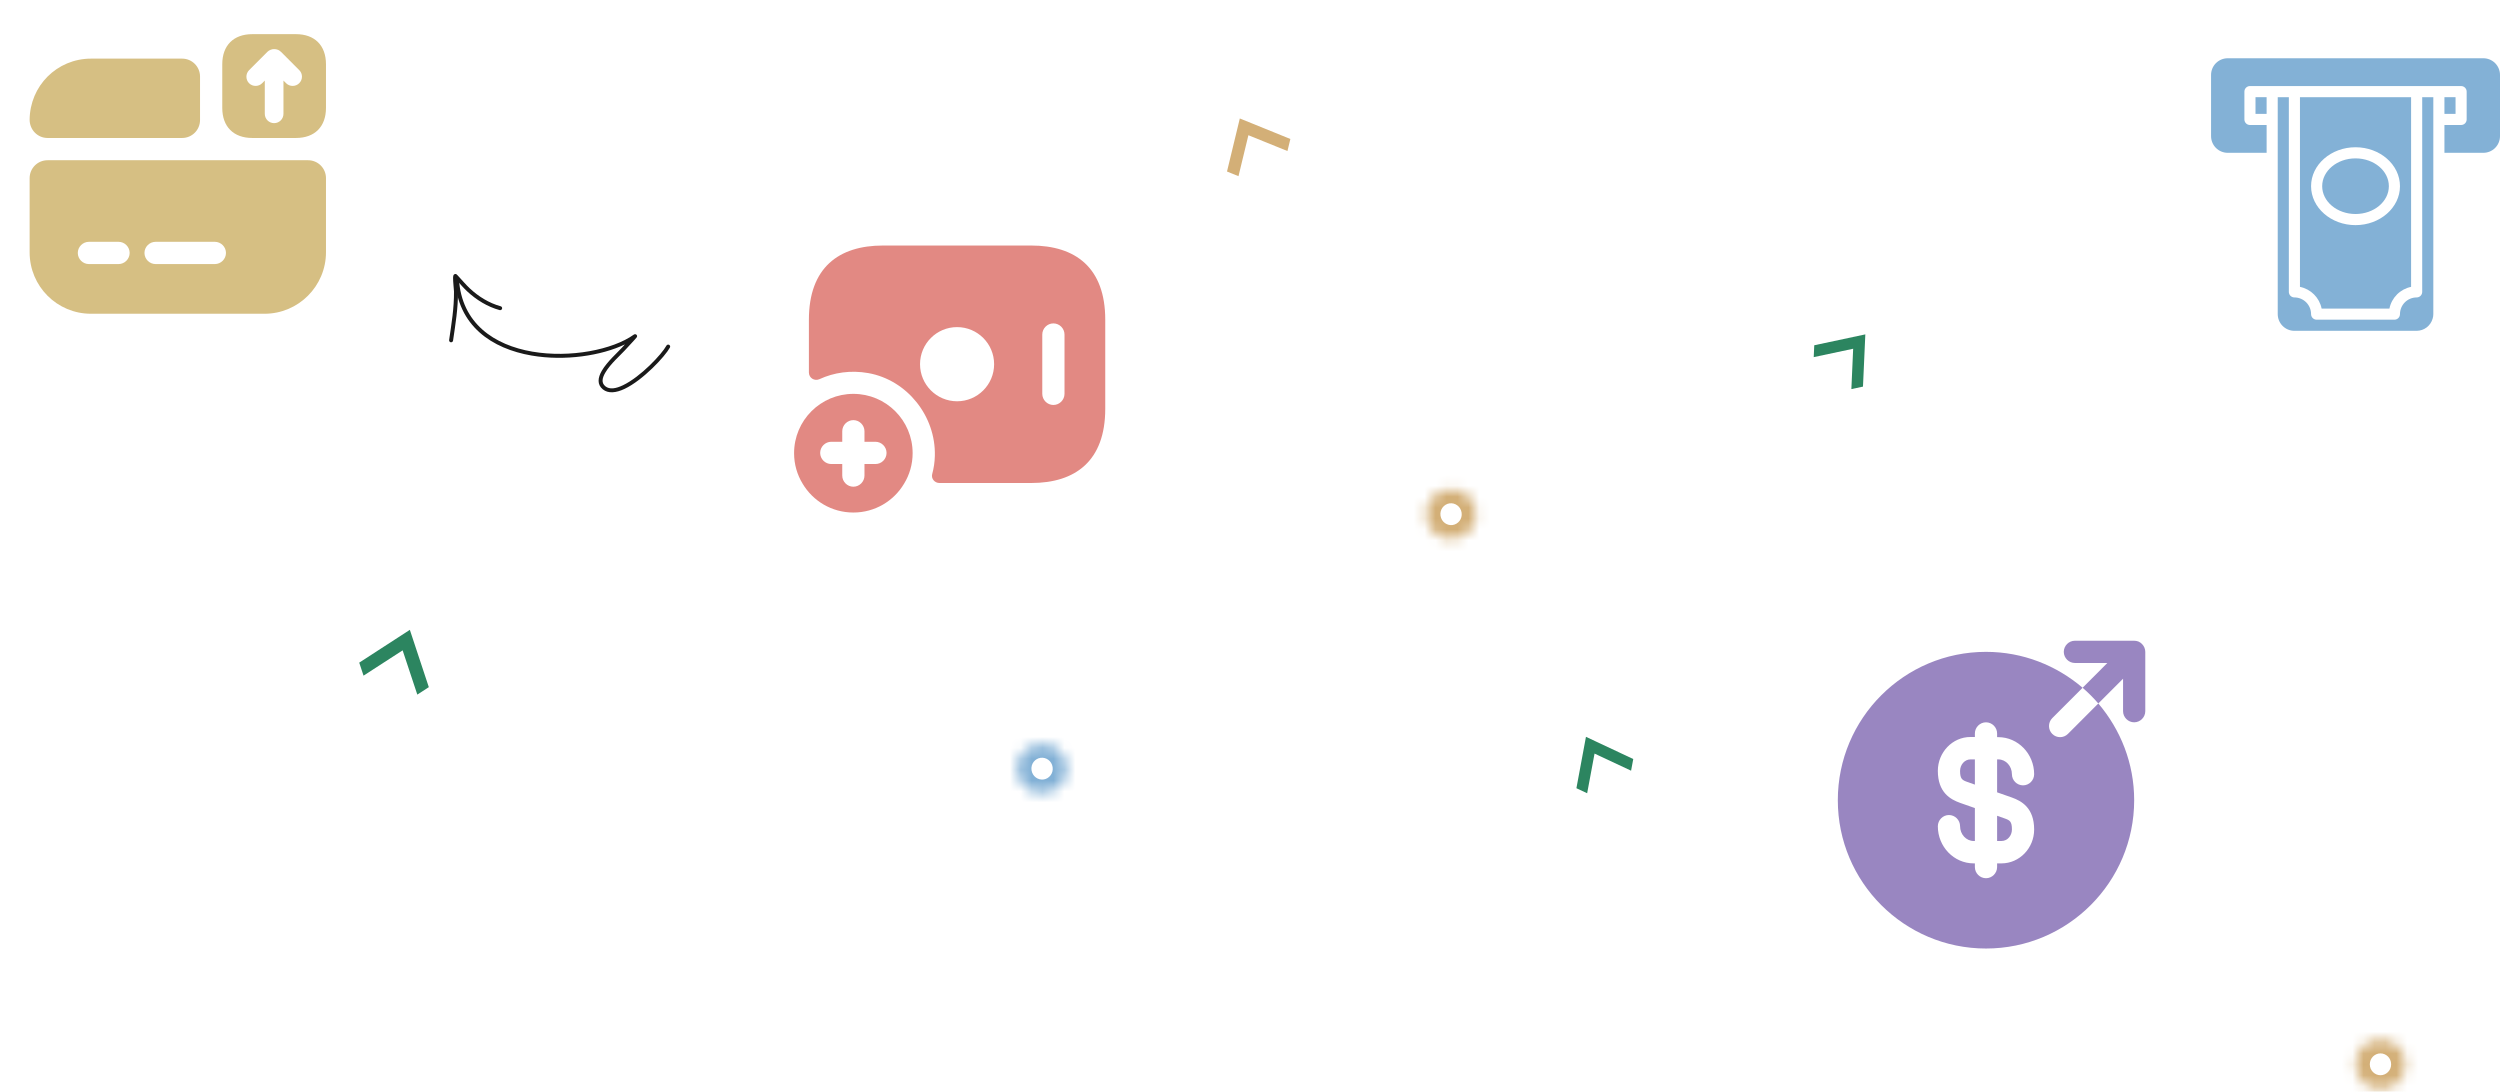 <svg width="229" height="100" viewBox="0 0 229 100" fill="none" xmlns="http://www.w3.org/2000/svg">
<path d="M114.353 12.386L117.93 13.835L118.198 12.731L113.567 10.851L112.393 15.711L113.445 16.139L114.353 12.386Z" fill="#D3AF77"/>
<path d="M146.06 69.028L149.407 70.596L149.606 69.527L145.274 67.493L144.399 72.2L145.383 72.662L146.06 69.028Z" fill="#2C8560"/>
<path d="M169.749 31.945L169.586 35.64L170.649 35.414L170.864 30.629L166.186 31.626L166.137 32.713L169.749 31.945Z" fill="#2C8560"/>
<path d="M36.881 59.572L38.226 63.626L39.28 62.943L37.542 57.693L32.905 60.698L33.3 61.89L36.881 59.572Z" fill="#2C8560"/>
<mask id="path-5-inside-1_3285_126210" fill="white">
<ellipse cx="218.051" cy="97.491" rx="2.285" ry="2.259"/>
</mask>
<path d="M217.075 97.491C217.075 96.903 217.547 96.489 218.051 96.489V103.011C221.08 103.011 223.597 100.574 223.597 97.491H217.075ZM218.051 96.489C218.556 96.489 219.028 96.903 219.028 97.491H212.506C212.506 100.574 215.023 103.011 218.051 103.011V96.489ZM219.028 97.491C219.028 98.078 218.556 98.492 218.051 98.492V91.97C215.023 91.97 212.506 94.408 212.506 97.491H219.028ZM218.051 98.492C217.547 98.492 217.075 98.078 217.075 97.491H223.597C223.597 94.408 221.08 91.97 218.051 91.97V98.492Z" fill="#D3AF77" mask="url(#path-5-inside-1_3285_126210)"/>
<mask id="path-7-inside-2_3285_126210" fill="white">
<ellipse rx="2.285" ry="2.259" transform="matrix(0.99 -0.141 0.14 0.99 95.454 70.408)"/>
</mask>
<path d="M94.487 70.545C94.405 69.963 94.814 69.487 95.314 69.416L96.228 75.874C99.226 75.448 101.377 72.681 100.945 69.629L94.487 70.545ZM95.314 69.416C95.813 69.345 96.338 69.689 96.421 70.271L89.963 71.187C90.396 74.24 93.23 76.299 96.228 75.874L95.314 69.416ZM96.421 70.271C96.503 70.853 96.094 71.329 95.594 71.4L94.68 64.942C91.682 65.368 89.531 68.135 89.963 71.187L96.421 70.271ZM95.594 71.4C95.095 71.471 94.57 71.127 94.487 70.545L100.945 69.629C100.512 66.576 97.678 64.517 94.68 64.942L95.594 71.4Z" fill="#83B1D6" mask="url(#path-7-inside-2_3285_126210)"/>
<mask id="path-9-inside-3_3285_126210" fill="white">
<ellipse rx="2.285" ry="2.259" transform="matrix(0.99 -0.141 0.14 0.99 132.918 47.1)"/>
</mask>
<path d="M131.951 47.237C131.869 46.655 132.278 46.179 132.777 46.108L133.692 52.566C136.69 52.14 138.841 49.373 138.409 46.321L131.951 47.237ZM132.777 46.108C133.277 46.037 133.802 46.381 133.884 46.963L127.427 47.88C127.86 50.932 130.694 52.991 133.692 52.566L132.777 46.108ZM133.884 46.963C133.967 47.545 133.558 48.021 133.058 48.092L132.144 41.634C129.145 42.06 126.995 44.827 127.427 47.88L133.884 46.963ZM133.058 48.092C132.559 48.163 132.034 47.819 131.951 47.237L138.409 46.321C137.976 43.268 135.142 41.209 132.144 41.634L133.058 48.092Z" fill="#D3AF77" mask="url(#path-9-inside-3_3285_126210)"/>
<path d="M179.542 70.621C179.542 71.354 179.745 71.463 180.207 71.626L180.899 71.871V69.561H180.492C179.976 69.561 179.542 70.036 179.542 70.621Z" fill="#9986C1"/>
<path d="M182.935 77.034H183.342C183.872 77.034 184.293 76.558 184.293 75.974C184.293 75.24 184.089 75.132 183.628 74.969L182.935 74.724V77.034Z" fill="#9986C1"/>
<path d="M192.205 64.438L189.423 67.224C189.219 67.428 188.961 67.523 188.703 67.523C188.446 67.523 188.188 67.428 187.984 67.224C187.591 66.83 187.591 66.178 187.984 65.784L190.767 62.998C188.378 60.96 185.297 59.71 181.917 59.71C174.425 59.71 168.344 65.797 168.344 73.297C168.344 80.798 174.425 86.885 181.917 86.885C189.409 86.885 195.49 80.798 195.49 73.297C195.49 69.914 194.241 66.83 192.205 64.438ZM184.292 73.053C185.161 73.365 186.328 73.99 186.328 75.988C186.328 77.686 184.984 79.086 183.342 79.086H182.935V79.425C182.935 79.983 182.473 80.445 181.917 80.445C181.36 80.445 180.899 79.983 180.899 79.425V79.086H180.79C178.985 79.086 177.506 77.564 177.506 75.689C177.506 75.118 177.967 74.656 178.524 74.656C179.08 74.656 179.542 75.118 179.542 75.675C179.542 76.423 180.098 77.034 180.79 77.034H180.899V74.018L179.542 73.542C178.673 73.23 177.506 72.605 177.506 70.607C177.506 68.909 178.849 67.509 180.492 67.509H180.899V67.183C180.899 66.626 181.36 66.164 181.917 66.164C182.473 66.164 182.935 66.626 182.935 67.183V67.523H183.044C184.849 67.523 186.328 69.045 186.328 70.92C186.328 71.477 185.867 71.939 185.31 71.939C184.754 71.939 184.292 71.477 184.292 70.92C184.292 70.172 183.736 69.561 183.044 69.561H182.935V72.577L184.292 73.053Z" fill="#9986C1"/>
<path d="M196.427 59.316C196.318 59.071 196.128 58.868 195.87 58.759C195.748 58.718 195.626 58.691 195.49 58.691H190.061C189.504 58.691 189.043 59.153 189.043 59.71C189.043 60.267 189.504 60.729 190.061 60.729H193.033L190.767 62.998C191.283 63.447 191.758 63.922 192.205 64.438L194.472 62.169V65.145C194.472 65.702 194.934 66.164 195.49 66.164C196.047 66.164 196.508 65.702 196.508 65.145V59.71C196.508 59.574 196.481 59.452 196.427 59.316Z" fill="#9986C1"/>
<path d="M94.455 22.49H80.882C76.81 22.49 74.095 24.528 74.095 29.284V34.121C74.095 34.623 74.611 34.936 75.059 34.732C76.389 34.121 77.923 33.89 79.538 34.175C83.108 34.814 85.727 38.129 85.632 41.757C85.619 42.328 85.537 42.885 85.388 43.428C85.279 43.849 85.619 44.243 86.053 44.243H94.455C98.527 44.243 101.241 42.205 101.241 37.45V29.284C101.241 24.528 98.527 22.49 94.455 22.49ZM87.668 36.757C85.795 36.757 84.275 35.235 84.275 33.36C84.275 31.485 85.795 29.963 87.668 29.963C89.541 29.963 91.061 31.485 91.061 33.36C91.061 35.235 89.541 36.757 87.668 36.757ZM97.509 36.077C97.509 36.634 97.047 37.096 96.491 37.096C95.934 37.096 95.473 36.634 95.473 36.077V30.642C95.473 30.085 95.934 29.623 96.491 29.623C97.047 29.623 97.509 30.085 97.509 30.642V36.077Z" fill="#E28983"/>
<path d="M78.168 36.078C75.168 36.078 72.738 38.51 72.738 41.513C72.738 42.532 73.023 43.496 73.525 44.312C74.462 45.888 76.186 46.948 78.168 46.948C80.149 46.948 81.873 45.888 82.809 44.312C83.312 43.496 83.597 42.532 83.597 41.513C83.597 38.51 81.167 36.078 78.168 36.078ZM80.19 42.505H79.186V43.564C79.186 44.121 78.724 44.583 78.168 44.583C77.611 44.583 77.15 44.121 77.15 43.564V42.505H76.145C75.589 42.505 75.127 42.043 75.127 41.486C75.127 40.928 75.589 40.466 76.145 40.466H77.15V39.502C77.15 38.945 77.611 38.483 78.168 38.483C78.724 38.483 79.186 38.945 79.186 39.502V40.466H80.19C80.746 40.466 81.208 40.928 81.208 41.486C81.208 42.043 80.76 42.505 80.19 42.505Z" fill="#E28983"/>
<path d="M227.473 5.336H204.06C203.655 5.336 203.266 5.497 202.98 5.783C202.694 6.07 202.533 6.459 202.533 6.864V12.469C202.533 12.874 202.694 13.263 202.98 13.55C203.266 13.837 203.655 13.998 204.06 13.998H207.623V11.45H206.096C205.961 11.45 205.831 11.396 205.736 11.301C205.64 11.205 205.587 11.076 205.587 10.941V8.393C205.587 8.258 205.64 8.128 205.736 8.033C205.831 7.937 205.961 7.883 206.096 7.883H225.437C225.572 7.883 225.702 7.937 225.797 8.033C225.893 8.128 225.946 8.258 225.946 8.393V10.941C225.946 11.076 225.893 11.205 225.797 11.301C225.702 11.396 225.572 11.45 225.437 11.45H223.91V13.998H227.473C227.878 13.998 228.266 13.837 228.553 13.55C228.839 13.263 229 12.874 229 12.469V6.864C229 6.459 228.839 6.07 228.553 5.783C228.266 5.497 227.878 5.336 227.473 5.336Z" fill="#83B1D6"/>
<path d="M206.604 8.902H207.622V10.431H206.604V8.902Z" fill="#83B1D6"/>
<path d="M212.661 28.265H218.871C218.971 27.775 219.212 27.326 219.565 26.972C219.918 26.619 220.367 26.377 220.856 26.277V8.902H210.676V26.277C211.165 26.377 211.614 26.619 211.967 26.972C212.32 27.326 212.562 27.775 212.661 28.265ZM215.766 13.488C218.011 13.488 219.838 15.088 219.838 17.055C219.838 19.022 218.011 20.622 215.766 20.622C213.522 20.622 211.694 19.022 211.694 17.055C211.694 15.088 213.522 13.488 215.766 13.488Z" fill="#83B1D6"/>
<path d="M215.766 19.603C217.453 19.603 218.82 18.462 218.82 17.055C218.82 15.648 217.453 14.507 215.766 14.507C214.079 14.507 212.712 15.648 212.712 17.055C212.712 18.462 214.079 19.603 215.766 19.603Z" fill="#83B1D6"/>
<path d="M221.874 26.736C221.874 26.871 221.82 27.001 221.725 27.096C221.63 27.192 221.5 27.245 221.365 27.245C220.96 27.245 220.572 27.407 220.285 27.693C219.999 27.98 219.838 28.369 219.838 28.774C219.838 28.909 219.784 29.039 219.689 29.134C219.594 29.23 219.464 29.284 219.329 29.284H212.203C212.068 29.284 211.939 29.23 211.843 29.134C211.748 29.039 211.694 28.909 211.694 28.774C211.694 28.369 211.533 27.98 211.247 27.693C210.961 27.407 210.572 27.245 210.167 27.245C210.032 27.245 209.903 27.192 209.807 27.096C209.712 27.001 209.658 26.871 209.658 26.736V8.902H208.64V28.774C208.64 29.18 208.801 29.568 209.088 29.855C209.374 30.142 209.762 30.303 210.167 30.303H221.365C221.698 30.301 222.022 30.191 222.286 29.989C222.551 29.786 222.742 29.503 222.831 29.182C222.871 29.049 222.892 28.912 222.892 28.774V8.902H221.874V26.736Z" fill="#83B1D6"/>
<path d="M223.91 8.902H224.928V10.431H223.91V8.902Z" fill="#83B1D6"/>
<path d="M27.105 3.128H23.115C21.391 3.128 20.359 4.16 20.359 5.886V9.881C20.359 11.606 21.391 12.639 23.115 12.639H27.105C28.829 12.639 29.86 11.606 29.86 9.881V5.886C29.86 4.16 28.829 3.128 27.105 3.128ZM27.404 7.625C27.241 7.788 27.024 7.87 26.806 7.87C26.589 7.87 26.372 7.788 26.209 7.625L25.965 7.381V10.424C25.965 10.9 25.585 11.28 25.11 11.28C24.635 11.28 24.255 10.9 24.255 10.424V7.381L24.011 7.625C23.685 7.951 23.142 7.951 22.816 7.625C22.49 7.299 22.49 6.756 22.816 6.429L24.513 4.731C24.581 4.663 24.676 4.609 24.771 4.568C24.798 4.554 24.825 4.554 24.852 4.541C24.92 4.514 24.988 4.5 25.069 4.5C25.096 4.5 25.123 4.5 25.151 4.5C25.246 4.5 25.327 4.514 25.422 4.554C25.436 4.554 25.436 4.554 25.449 4.554C25.544 4.595 25.626 4.649 25.694 4.717C25.707 4.731 25.707 4.731 25.721 4.731L27.417 6.429C27.743 6.756 27.743 7.299 27.404 7.625Z" fill="#D6BF83"/>
<path d="M2.714 16.321V23.115C2.714 26.227 5.225 28.74 8.334 28.74H24.228C27.336 28.74 29.86 26.213 29.86 23.102V16.321C29.86 15.411 29.127 14.677 28.218 14.677H4.357C3.447 14.677 2.714 15.411 2.714 16.321ZM10.858 24.189H8.144C7.587 24.189 7.126 23.727 7.126 23.169C7.126 22.612 7.587 22.15 8.144 22.15H10.858C11.415 22.15 11.876 22.612 11.876 23.169C11.876 23.727 11.415 24.189 10.858 24.189ZM19.681 24.189H14.251C13.695 24.189 13.233 23.727 13.233 23.169C13.233 22.612 13.695 22.15 14.251 22.15H19.681C20.237 22.15 20.699 22.612 20.699 23.169C20.699 23.727 20.237 24.189 19.681 24.189Z" fill="#D6BF83"/>
<path d="M18.323 7.014V10.995C18.323 11.905 17.59 12.639 16.681 12.639H4.357C3.434 12.639 2.714 11.878 2.714 10.968C2.728 9.432 3.339 8.033 4.357 7.014C5.375 5.995 6.786 5.37 8.334 5.37H16.681C17.59 5.37 18.323 6.103 18.323 7.014Z" fill="#D6BF83"/>
<path fill-rule="evenodd" clip-rule="evenodd" d="M57.243 31.545C57.115 31.685 57.005 31.806 56.947 31.87C56.596 32.262 55.606 33.128 55.123 33.965C54.755 34.603 54.68 35.225 55.22 35.665C55.711 36.065 56.431 35.993 57.217 35.619C58.906 34.815 60.925 32.647 61.365 31.835C61.414 31.746 61.381 31.635 61.292 31.587C61.204 31.539 61.094 31.572 61.045 31.661C60.622 32.44 58.682 34.517 57.06 35.29C56.426 35.592 55.846 35.705 55.45 35.382C55.058 35.063 55.172 34.61 55.439 34.147C55.908 33.333 56.876 32.495 57.218 32.114C57.432 31.875 58.276 30.986 58.329 30.892C58.397 30.775 58.33 30.694 58.305 30.668C58.286 30.649 58.187 30.557 58.052 30.654C56.131 32.029 52.231 32.809 48.754 32.209C45.308 31.614 42.27 29.652 42.036 25.514C42.03 25.413 41.944 25.336 41.844 25.341C41.743 25.347 41.666 25.433 41.672 25.534C41.917 29.871 45.081 31.945 48.692 32.568C51.735 33.094 55.09 32.581 57.243 31.545Z" fill="#1A1A1A"/>
<path fill-rule="evenodd" clip-rule="evenodd" d="M41.896 25.738C42.186 26.055 42.464 26.381 42.779 26.676C43.617 27.463 44.654 28.103 45.766 28.406C45.863 28.432 45.963 28.375 45.99 28.278C46.016 28.18 45.959 28.08 45.862 28.054C44.806 27.767 43.823 27.157 43.028 26.41C42.668 26.072 42.356 25.693 42.019 25.334C42.002 25.316 41.861 25.155 41.821 25.129C41.73 25.069 41.654 25.102 41.621 25.122C41.593 25.138 41.563 25.164 41.541 25.208C41.523 25.243 41.505 25.319 41.502 25.426C41.493 25.768 41.585 26.568 41.586 26.701C41.6 28.225 41.358 29.645 41.14 31.147C41.126 31.246 41.195 31.339 41.294 31.354C41.394 31.368 41.486 31.299 41.5 31.2C41.721 29.679 41.965 28.24 41.95 26.698C41.95 26.607 41.919 26.101 41.896 25.738Z" fill="#1A1A1A"/>
</svg>
